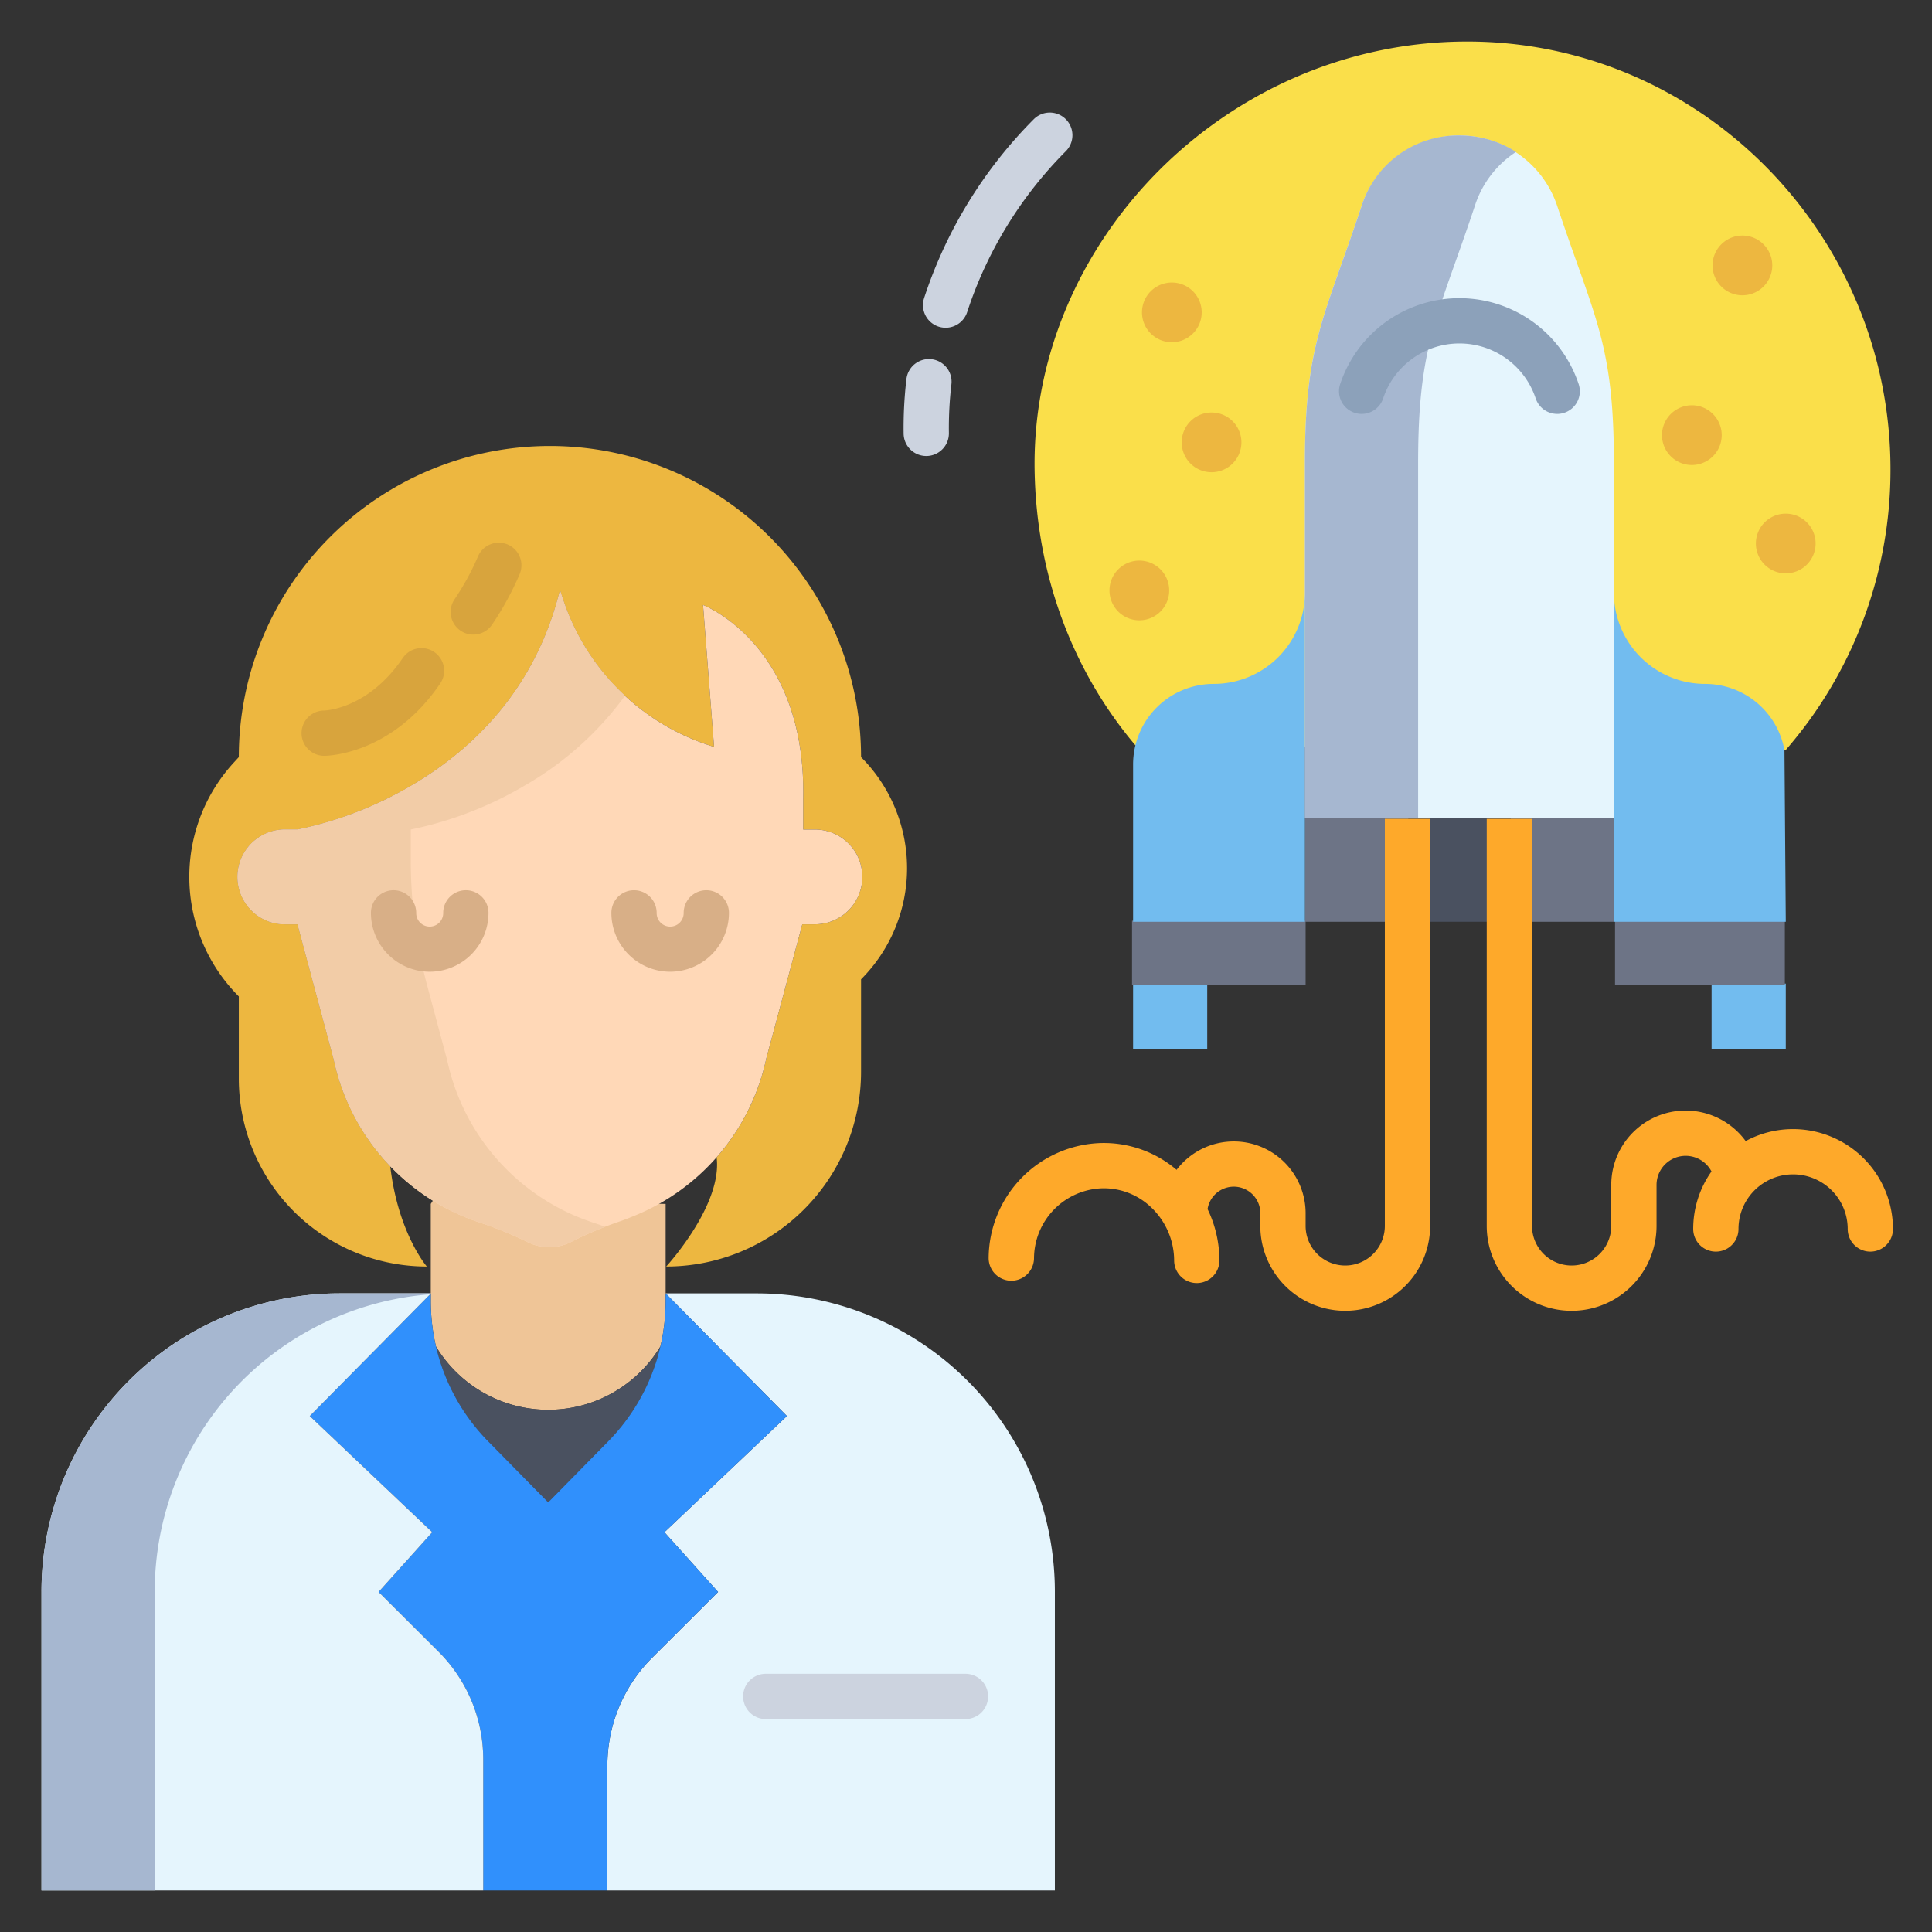 <svg id="Layer_1" height="512" viewBox="0 0 512 512" width="512" xmlns="http://www.w3.org/2000/svg" data-name="Layer 1"><rect x="0" y="0" width="512" height="512" fill="#333333" stroke="none"/><path d="m300.28 260.66h19.65v17.29h-19.65z" fill="#72bcef"/><path d="m453.59 260.66h19.66v17.29h-19.66z" fill="#72bcef"/><path d="m387.59 11.01c-62.88.67-114.26 53.06-113.41 113.4.4 27.86 10.05 53.37 26.71 73.11l172.01 1.28.35-.06a112.988 112.988 0 0 0 27.75-74.33c0-62.63-50.78-114.08-113.41-113.4z" fill="#fadf4a"/><path d="m279.55 421.88v79.12h-118.59v-33.11a40.349 40.349 0 0 1 11.84-28.55l17.5-17.46-14.22-15.83 32.46-30.78-32.14-32.51h24.17a79.048 79.048 0 0 1 78.98 79.12z" fill="#e5f5fd"/><path d="m228.19 200.64a41.657 41.657 0 0 1 0 58.89v24.47a51.64 51.64 0 0 1 -51.64 51.64s13.48-14.62 13.48-27a15.666 15.666 0 0 0 -.12-1.94 58.139 58.139 0 0 0 13.17-26.21l9.54-35.54h3.35a12.56 12.56 0 0 0 0-25.12h-3.11v-8.15c.83-40.94-26.55-51.36-26.55-51.36l2.92 37.6a60.638 60.638 0 0 1 -39.88-38.66l-.95-2.84v-.02h-.01l.01.02c-6.67 27.07-24.04 42.92-39.76 52a98.088 98.088 0 0 1 -29.78 11.41h-3.35a12.56 12.56 0 0 0 0 25.12h3.35l9.64 35.98a58.2 58.2 0 0 0 12.01 24.86q1.395 1.68 2.91 3.26c2.08 17.8 9.7 26.59 9.7 26.59a49.83 49.83 0 0 1 -49.83-49.83v-21.75a44.806 44.806 0 0 1 -1.33-61.97l1.33-1.45a82.45 82.45 0 0 1 164.9 0z" fill="#edb740"/><path d="m174.72 319.01-60.01-.82-.55.86v25.75a53.1 53.1 0 0 0 1.38 12.03c0 .01.01.01.01.02a34.738 34.738 0 0 0 59.46-.02 52.545 52.545 0 0 0 1.39-12.03v-25.75z" fill="#efc597"/><path d="m175.01 356.83a52.876 52.876 0 0 1 -13.81 25.11l-15.92 16.2-15.93-16.2a52.926 52.926 0 0 1 -13.8-25.09 34.738 34.738 0 0 0 59.46-.02z" fill="#4a5160"/><path d="m208.54 375.27-32.14-32.51v2.04a53.061 53.061 0 0 1 -15.2 37.14l-15.92 16.2-15.93-16.2a52.926 52.926 0 0 1 -13.8-25.09c0-.01-.01-.01-.01-.02a53.1 53.1 0 0 1 -1.38-12.03v-1.97l-32.07 32.44 32.46 30.78-14.22 15.83 15.87 15.82a40.315 40.315 0 0 1 11.86 28.56v34.74h32.9v-33.11a40.349 40.349 0 0 1 11.84-28.55l17.5-17.46-14.22-15.83z" fill="#3090fc"/><path d="m128.06 466.26v34.74h-117.06v-79.12a79.056 79.056 0 0 1 78.99-79.12h24.17v.07l-32.07 32.44 32.46 30.78-14.22 15.83 15.87 15.82a40.315 40.315 0 0 1 11.86 28.56z" fill="#e5f5fd"/><path d="m428 244h45v17h-45z" fill="#6d7486"/><path d="m472.9 198.8a21.38 21.38 0 0 0 -21.04-17.56 24.164 24.164 0 0 1 -24.16-24.16v87.2h45.55z" fill="#72bcef"/><path d="m400.27 216.7v.09 27.49h27.43v-27.58z" fill="#6d7486"/><path d="m423.92 87.99c-2.52-9.35-6.28-18.49-11.25-33.43a27.314 27.314 0 0 0 -51.82 0c-9.95 29.87-15.03 36.59-15.03 68.08v94.06h81.88v-94.06c0-15.74-1.27-25.3-3.78-34.65z" fill="#e5f5fd"/><path d="m400.27 216.79v27.49h-27.02v-27.49-.09h27.02z" fill="#4a5160"/><path d="m345.82 216.7v27.58h27.43v-27.49-.09z" fill="#6d7486"/><path d="m300 244h46v17h-46z" fill="#6d7486"/><path d="m321.67 181.24a21.347 21.347 0 0 0 -21.39 21.39v41.65h45.54v-87.2a24.156 24.156 0 0 1 -24.15 24.16z" fill="#72bcef"/><path d="m215.97 219.83a12.56 12.56 0 0 1 0 25.12h-3.35l-9.54 35.54a58.173 58.173 0 0 1 -34.78 41.63l-1.08.44c-.9.37-1.8.71-2.7 1.03a102.129 102.129 0 0 0 -12.7 5.29 12.8 12.8 0 0 1 -12.11.23 103.125 103.125 0 0 0 -11.93-4.91c-1.74-.57-3.47-1.2-5.16-1.91a58.026 58.026 0 0 1 -19.2-13.24q-1.515-1.575-2.91-3.26a58.2 58.2 0 0 1 -12.01-24.86l-9.64-35.98h-3.35a12.56 12.56 0 0 1 0-25.12h3.35a98.088 98.088 0 0 0 29.78-11.41c15.72-9.08 33.09-24.93 39.76-52l.95 2.84a60.638 60.638 0 0 0 39.88 38.66l-2.92-37.6s27.38 10.42 26.55 51.36v8.15z" fill="#ffd8b7"/><path d="m113.981 343.011.179-.181v-.07h-24.17a79.056 79.056 0 0 0 -78.99 79.12v79.12h30v-79.12a79.058 79.058 0 0 1 72.981-78.869z" fill="#a6b7d0"/><path d="m390.85 54.56a26.8 26.8 0 0 1 10.91-14.3 27.678 27.678 0 0 0 -15-4.373 26.831 26.831 0 0 0 -25.91 18.67c-9.95 29.87-15.03 36.59-15.03 68.08v94.063h30v-94.06c0-31.49 5.08-38.21 15.03-68.08z" fill="#a6b7d0"/><path d="m152.62 322.29a58.026 58.026 0 0 1 -19.2-13.24q-1.515-1.575-2.91-3.26a58.2 58.2 0 0 1 -12.01-24.86l-5.253-19.606a128.773 128.773 0 0 1 -4.387-33.324v-8.17a98.088 98.088 0 0 0 29.78-11.41 85.8 85.8 0 0 0 27-24.047 60.586 60.586 0 0 1 -16.29-25.113l-.95-2.84c-6.67 27.07-24.04 42.92-39.76 52a98.088 98.088 0 0 1 -29.78 11.41h-3.35a12.56 12.56 0 0 0 0 25.12h3.35l9.64 35.98a58.2 58.2 0 0 0 12.01 24.86q1.395 1.68 2.91 3.26a58.026 58.026 0 0 0 19.2 13.24c1.69.71 3.42 1.34 5.16 1.91a103.125 103.125 0 0 1 11.93 4.91 12.8 12.8 0 0 0 12.11-.23 89.1 89.1 0 0 1 8.566-3.764c-.863-.319-1.729-.632-2.606-.916-1.74-.57-3.47-1.2-5.16-1.91z" fill="#f2cca7"/><path d="m255.856 455.571h-52.919a6 6 0 0 1 0-12h52.919a6 6 0 0 1 0 12z" fill="#ccd3df"/><path d="m113.876 257.517a15.6 15.6 0 0 1 -15.576-15.595 6 6 0 0 1 12 0 3.579 3.579 0 1 0 7.157 0 6 6 0 0 1 12 0 15.6 15.6 0 0 1 -15.581 15.595z" fill="#d8af87"/><path d="m177.6 257.517a15.6 15.6 0 0 1 -15.578-15.595 6 6 0 1 1 12 0 3.579 3.579 0 1 0 7.157 0 6 6 0 0 1 12 0 15.6 15.6 0 0 1 -15.579 15.595z" fill="#d8af87"/><path d="m125.424 168.174a6 6 0 0 1 -4.964-9.363 67.883 67.883 0 0 0 6.175-11.27 6 6 0 1 1 11.029 4.725 79.833 79.833 0 0 1 -7.265 13.27 5.994 5.994 0 0 1 -4.975 2.638z" fill="#d8a43d"/><path d="m85.942 200.3a6 6 0 0 1 -.062-12c.6-.017 11.743-.525 20.863-13.92a6 6 0 0 1 9.92 6.754c-12.901 18.947-29.999 19.166-30.721 19.166z" fill="#d8a43d"/><path d="m412.666 109.69a6 6 0 0 1 -5.691-4.1 21.308 21.308 0 0 0 -40.428 0 6 6 0 0 1 -11.385-3.794 33.308 33.308 0 0 1 63.2 0 6 6 0 0 1 -5.693 7.9z" fill="#8ca1ba"/><path d="m367 324.874a10.5 10.5 0 0 1 -21 0v-3.074a19.033 19.033 0 0 0 -34.192-11.779 29.73 29.73 0 0 0 -19.86-7.111 30.688 30.688 0 0 0 -29.948 30.561 6.012 6.012 0 0 0 12.023 0 18.657 18.657 0 0 1 18.207-18.56 18.136 18.136 0 0 1 13.1 5.307 19.48 19.48 0 0 1 5.83 13.806 6 6 0 0 0 12 0 31.322 31.322 0 0 0 -3.141-13.6 7.036 7.036 0 0 1 13.981 1.376v3.071a22.5 22.5 0 0 0 45 0v-107.871h-12z" fill="#fea92a"/><path d="m475.191 299.222a26.3 26.3 0 0 0 -12.565 3.178 19.707 19.707 0 0 0 -35.626 11.624v10.85a10.5 10.5 0 0 1 -21 0v-107.874h-12v107.874a22.5 22.5 0 0 0 45 0v-10.85a7.721 7.721 0 0 1 14.563-3.572 26.317 26.317 0 0 0 -4.844 15.24 6 6 0 0 0 12 0 14.47 14.47 0 0 1 28.94 0 6 6 0 0 0 12 0 26.5 26.5 0 0 0 -26.468-26.47z" fill="#fea92a"/><path d="m250.6 86.859a6 6 0 0 1 -5.711-7.843 120.07 120.07 0 0 1 29-47.351 6 6 0 1 1 8.523 8.446 108.036 108.036 0 0 0 -26.1 42.588 6 6 0 0 1 -5.712 4.16z" fill="#ccd3df"/><path d="m245.471 120.843a6 6 0 0 1 -6-5.915 110.9 110.9 0 0 1 .741-14.453 6 6 0 1 1 11.918 1.4 99.2 99.2 0 0 0 -.661 12.887 6 6 0 0 1 -5.914 6.084z" fill="#ccd3df"/><g fill="#edb740"><path d="m301.937 164.387a7.914 7.914 0 1 1 7.914-7.914 7.923 7.923 0 0 1 -7.914 7.914z"/><path d="m321.077 125.149a7.914 7.914 0 1 1 7.914-7.914 7.923 7.923 0 0 1 -7.914 7.914z"/><path d="m473.243 151.946a7.914 7.914 0 1 1 7.914-7.914 7.923 7.923 0 0 1 -7.914 7.914z"/><path d="m448.36 123.235a7.914 7.914 0 1 1 7.914-7.914 7.923 7.923 0 0 1 -7.914 7.914z"/><path d="m461.759 78.256a7.914 7.914 0 1 1 7.914-7.914 7.923 7.923 0 0 1 -7.914 7.914z"/><path d="m310.55 90.7a7.914 7.914 0 1 1 7.914-7.914 7.923 7.923 0 0 1 -7.914 7.914z"/></g></svg>